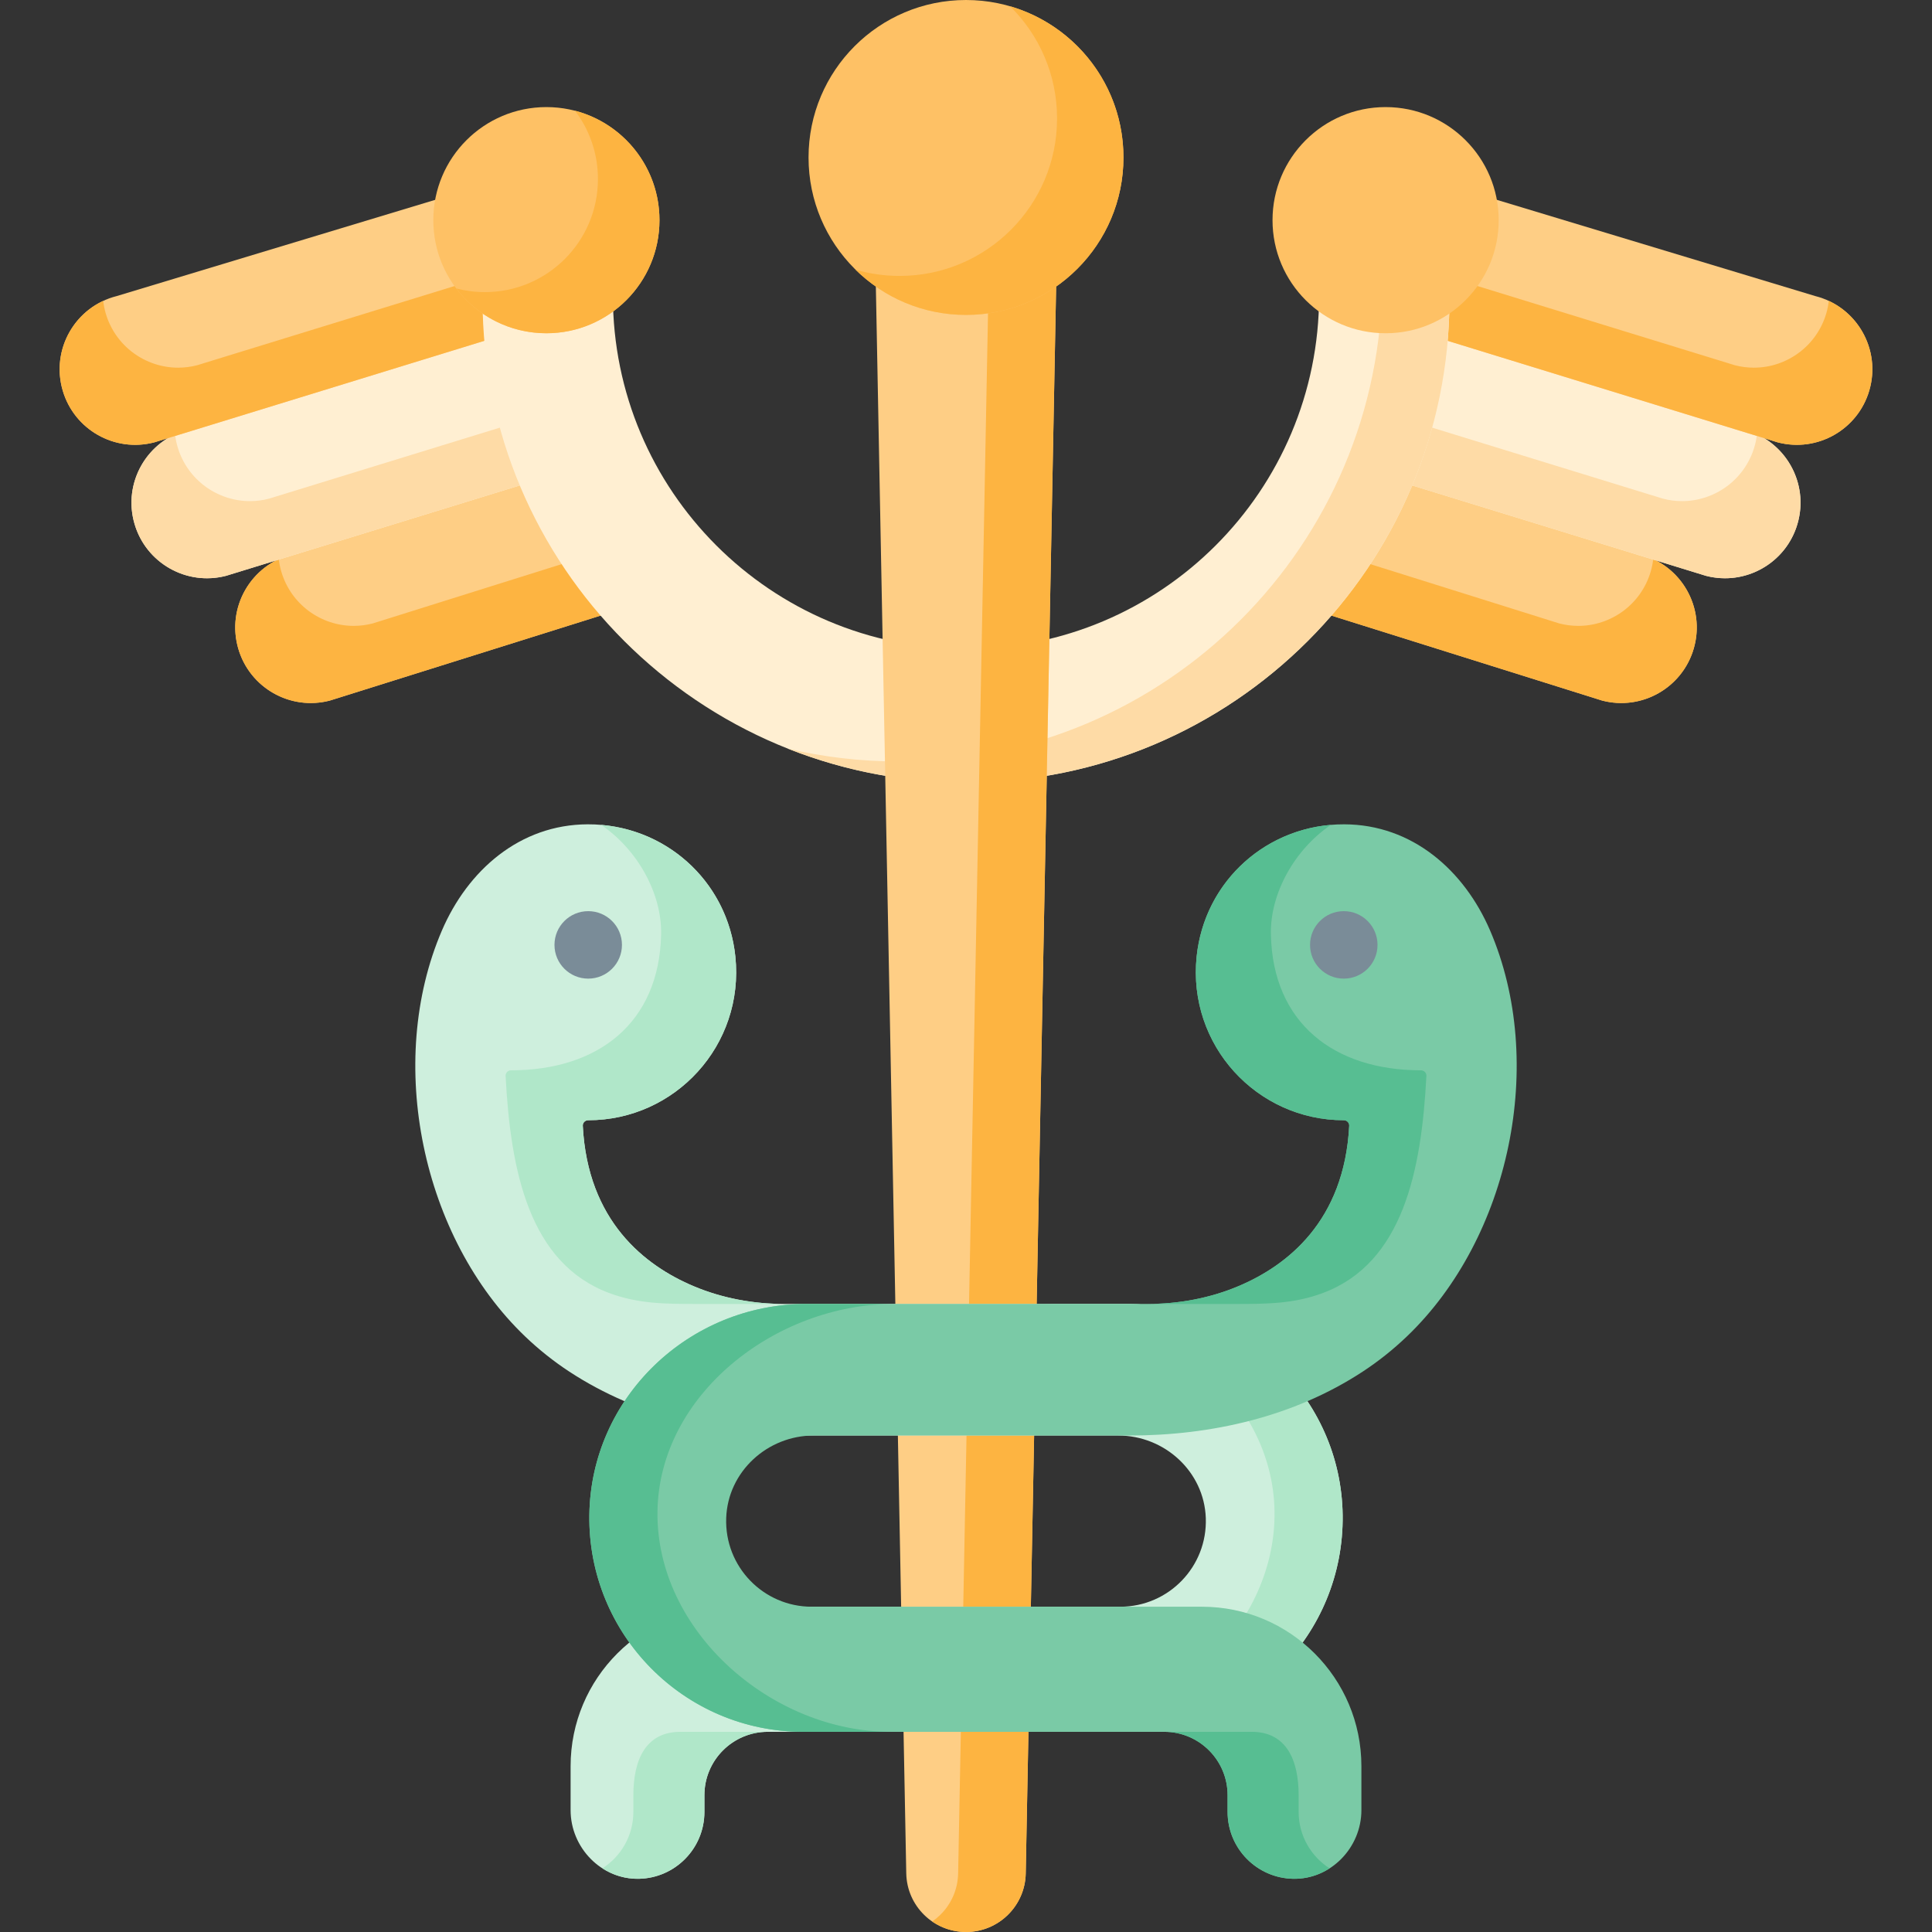 <svg id="Capa_1" enable-background="new 0 0 512 512" height="512" viewBox="0 0 512 512" width="512" xmlns="http://www.w3.org/2000/svg"><rect x="0" y="0" width="512" height="512" fill="#333333" stroke="none"/><g><g><g><path d="m167.34 119.195-89.873 27.692c-11.001 2.773-17.5 14.126-14.32 25.016 3.032 10.385 13.769 16.481 24.24 13.763l90.531-28.415z" fill="#fece85"/><path d="m63.147 171.907c2.547 8.714 10.509 14.407 19.192 14.407 1.671 0 3.362-.206 5.053-.65l90.526-28.412-4.311-15.521-74.82 23.482c-1.691.443-3.383.65-5.053.65-8.683 0-16.645-5.693-19.192-14.407-.32-1.093-.536-2.197-.66-3.29-8.776 4.084-13.551 14.098-10.735 23.741z" fill="#fdb441"/><path d="m144.884 85.142-94.914 28.68c-11.001 2.773-17.5 14.126-14.32 25.016 3.032 10.385 13.769 16.481 24.24 13.763l95.573-29.403z" fill="#ffefd2"/><path d="m125.847 49.782-94.914 28.68c-11.001 2.773-17.5 14.126-14.32 25.016 3.032 10.385 13.769 16.481 24.24 13.763l95.573-29.403z" fill="#fece85"/><path d="m35.653 138.836c2.547 8.714 10.519 14.407 19.203 14.407 1.66 0 3.352-.206 5.033-.639l95.579-29.402-4.342-15.614-79.842 24.565c-1.681.444-3.383.65-5.043.65-8.683 0-16.645-5.693-19.192-14.407-.32-1.093-.536-2.197-.66-3.29-8.777 4.073-13.562 14.087-10.736 23.73z" fill="#fedba6"/><path d="m16.615 103.473v.01c3.032 10.385 13.768 16.48 24.235 13.757l95.579-29.402-4.342-15.614-79.83 24.566c-1.691.443-3.383.65-5.053.65-8.683 0-16.645-5.693-19.192-14.407-.32-1.093-.536-2.197-.66-3.29-8.777 4.084-13.562 14.087-10.737 23.73z" fill="#fdb441"/></g><g><path d="m344.66 119.195 89.873 27.692c11.001 2.773 17.5 14.126 14.32 25.016-3.032 10.385-13.769 16.481-24.24 13.763l-90.531-28.415z" fill="#fece85"/><path d="m448.853 171.907c-2.547 8.714-10.509 14.407-19.192 14.407-1.671 0-3.362-.206-5.053-.65l-90.526-28.412 4.311-15.521 74.82 23.482c1.691.443 3.383.65 5.053.65 8.683 0 16.645-5.693 19.192-14.407.32-1.093.536-2.197.66-3.29 8.776 4.084 13.551 14.098 10.735 23.741z" fill="#fdb441"/><path d="m367.116 85.142 94.914 28.68c11.001 2.773 17.5 14.126 14.32 25.016-3.032 10.385-13.769 16.481-24.24 13.763l-95.573-29.403z" fill="#ffefd2"/><path d="m386.153 49.782 94.914 28.68c11.001 2.773 17.5 14.126 14.32 25.016-3.032 10.385-13.769 16.481-24.24 13.763l-95.573-29.403z" fill="#fece85"/><path d="m476.347 138.836c-2.547 8.714-10.519 14.407-19.203 14.407-1.66 0-3.352-.206-5.033-.639l-95.579-29.402 4.342-15.614 79.842 24.565c1.681.444 3.383.65 5.043.65 8.683 0 16.645-5.693 19.192-14.407.32-1.093.536-2.197.66-3.29 8.777 4.073 13.562 14.087 10.736 23.73z" fill="#fedba6"/><path d="m495.385 103.473v.01c-3.032 10.385-13.768 16.48-24.235 13.757l-95.58-29.401 4.342-15.614 79.832 24.565c1.691.443 3.383.65 5.053.65 8.683 0 16.645-5.693 19.192-14.407.32-1.093.536-2.197.66-3.29 8.776 4.084 13.561 14.087 10.736 23.73z" fill="#fdb441"/></g></g><path d="m384.122 56.401v22.855c0 70.76-57.362 128.122-128.122 128.122-70.76 0-128.122-57.362-128.122-128.122v-22.855l34.546-1.038v23.019c0 51.681 41.895 93.576 93.576 93.576 51.681 0 93.576-41.895 93.576-93.576v-23.019z" fill="#ffefd2"/><path d="m384.127 56.405v22.853c0 70.756-57.37 128.117-128.127 128.117-16.645 0-32.537-3.176-47.13-8.952 9.416 2.207 19.223 3.372 29.309 3.372 70.767 0 128.127-57.36 128.127-128.117v-17.81z" fill="#fedba6"/><g fill="#fec165"><circle cx="144.8" cy="58.348" r="29.969"/><circle cx="367.2" cy="58.348" r="29.969"/></g><g><path d="m174.766 58.344c0 16.552-13.417 29.969-29.969 29.969-9.756 0-18.419-4.661-23.884-11.87 2.423.629 4.961.969 7.58.969 16.552 0 29.969-13.417 29.969-29.969 0-6.807-2.269-13.077-6.084-18.109 12.879 3.362 22.388 15.077 22.388 29.01z" fill="#fdb441"/></g><path d="m231.864 63.027 8.305 433.443c.166 8.625 7.205 15.53 15.831 15.53 8.626 0 15.665-6.905 15.831-15.53l8.305-433.443h-48.272z" fill="#fece85"/><path d="m280.132 63.026-8.302 433.439c-.082 4.321-1.887 8.199-4.744 11.004s-6.776 4.527-11.086 4.527c-3.321 0-6.404-1.021-8.951-2.774.763-.526 1.475-1.114 2.124-1.753 2.867-2.805 4.661-6.683 4.744-11.004l8.302-433.439z" fill="#fdb441"/><circle cx="256" cy="41.728" fill="#fec165" r="41.728"/><path d="m297.726 41.73c0 23.049-18.677 41.726-41.726 41.726-11.416 0-21.75-4.579-29.278-11.994 3.702 1.083 7.632 1.66 11.684 1.66 23.049 0 41.726-18.687 41.726-41.726 0-11.643-4.765-22.162-12.448-29.732 17.357 5.043 30.042 21.069 30.042 40.066z" fill="#fdb441"/><g><g><path d="m298.279 345.557h-90.328c-8.264 0-16.494-1.486-24.11-4.694-12.986-5.471-28.097-17.263-29.396-42.527-.041-.803.618-1.462 1.422-1.462h.015c23.04 0 41.439-19.872 38.992-43.412-2.093-20.13-18.883-35.074-39.122-35.009-18.06.058-31.811 12.248-38.644 28.146-15.006 34.918-5.317 81.396 22.075 107.595 3.609 3.452 7.53 6.577 11.707 9.315 18.266 11.977 40.166 16.92 61.824 16.92h83.62c12.3 0 22.777 9.565 23.214 21.858.459 12.906-9.867 23.512-22.67 23.512h-103.398c-23.343 0-42.266 18.923-42.266 42.266v11.645c0 9.939 8.133 18.379 18.07 18.192 9.636-.181 17.392-8.049 17.392-17.728v-4.424c0-9.277 7.52-16.797 16.797-16.797h95.651c31.564 0 57.104-25.792 56.694-57.451-.405-31.157-26.378-55.945-57.539-55.945z" fill="#ceefdd"/><g fill="#b0e7c9"><path d="m180.317 458.951h23.158c-9.283 0-16.799 7.525-16.799 16.798v4.421c0 9.685-7.756 17.552-17.391 17.733-3.537.06-6.852-.964-9.645-2.773 4.933-3.145 8.208-8.67 8.208-14.96v-4.421c0-9.273 3.195-16.798 12.469-16.798z"/><path d="m183.843 340.859c7.616 3.215 15.844 4.702 24.113 4.702h-23.158c-8.259 0-15.613 0-23.349-2.893-21.189-7.907-26.152-32.281-27.458-57.529-.04-.814.613-1.497 1.437-1.497 11.504 0 21.32-3.115 28.332-9.183 7.003-6.068 11.202-15.08 11.443-26.865.221-10.851-6.299-22.485-15.904-28.996 18.627 1.577 33.607 15.935 35.576 34.863 2.451 23.54-15.955 43.413-38.992 43.413h-.01c-.804 0-1.467.663-1.427 1.467 1.296 25.257 16.406 37.052 29.397 42.518z"/><path d="m355.817 401.502c.412 31.658-25.127 57.449-56.695 57.449h-23.148c31.558 0 62.201-26.695 61.789-58.353-.402-31.156-31.477-55.038-62.633-55.038h23.148c31.166.001 57.137 24.787 57.539 55.942z"/></g><circle cx="155.883" cy="250.406" fill="#7a8c98" r="8.941"/></g><g><path d="m213.721 345.557h90.328c8.264 0 16.494-1.486 24.11-4.694 12.986-5.471 28.097-17.263 29.396-42.527.041-.803-.618-1.462-1.422-1.462-.005 0-.01 0-.015 0-23.04 0-41.439-19.872-38.992-43.412 2.093-20.13 18.883-35.074 39.122-35.009 18.06.058 31.811 12.248 38.644 28.146 15.006 34.918 5.317 81.396-22.075 107.595-3.609 3.452-7.53 6.577-11.707 9.315-18.266 11.977-40.166 16.92-61.824 16.92h-83.62c-12.3 0-22.777 9.565-23.214 21.858-.459 12.906 9.867 23.512 22.67 23.512h103.398c23.343 0 42.266 18.923 42.266 42.266v11.645c0 9.939-8.133 18.379-18.07 18.192-9.636-.181-17.392-8.049-17.392-17.728v-4.424c0-9.277-7.52-16.797-16.797-16.797h-95.651c-31.564 0-57.104-25.792-56.694-57.451.405-31.157 26.378-55.945 57.539-55.945z" fill="#7acaa6"/><g fill="#57be92"><path d="m331.683 458.951h-23.158c9.283 0 16.799 7.525 16.799 16.798v4.421c0 9.685 7.756 17.552 17.391 17.733 3.537.06 6.852-.964 9.645-2.773-4.933-3.145-8.208-8.67-8.208-14.96v-4.421c0-9.273-3.195-16.798-12.469-16.798z"/><path d="m328.157 340.859c-7.616 3.215-15.844 4.702-24.113 4.702h23.158c8.259 0 15.613 0 23.349-2.893 21.189-7.907 26.152-32.281 27.458-57.529.04-.814-.613-1.497-1.437-1.497-11.504 0-21.32-3.115-28.332-9.183-7.003-6.068-11.202-15.08-11.443-26.865-.221-10.851 6.299-22.485 15.904-28.996-18.627 1.577-33.607 15.935-35.576 34.863-2.451 23.54 15.955 43.413 38.992 43.413h.01c.804 0 1.467.663 1.427 1.467-1.296 25.257-16.406 37.052-29.397 42.518z"/><path d="m156.183 401.502c-.412 31.658 25.127 57.449 56.695 57.449h23.148c-31.558 0-62.201-26.695-61.789-58.353.402-31.156 31.477-55.038 62.633-55.038h-23.148c-31.166.001-57.137 24.787-57.539 55.942z"/></g><circle cx="356.117" cy="250.406" fill="#7a8c98" r="8.941"/></g></g></g></svg>